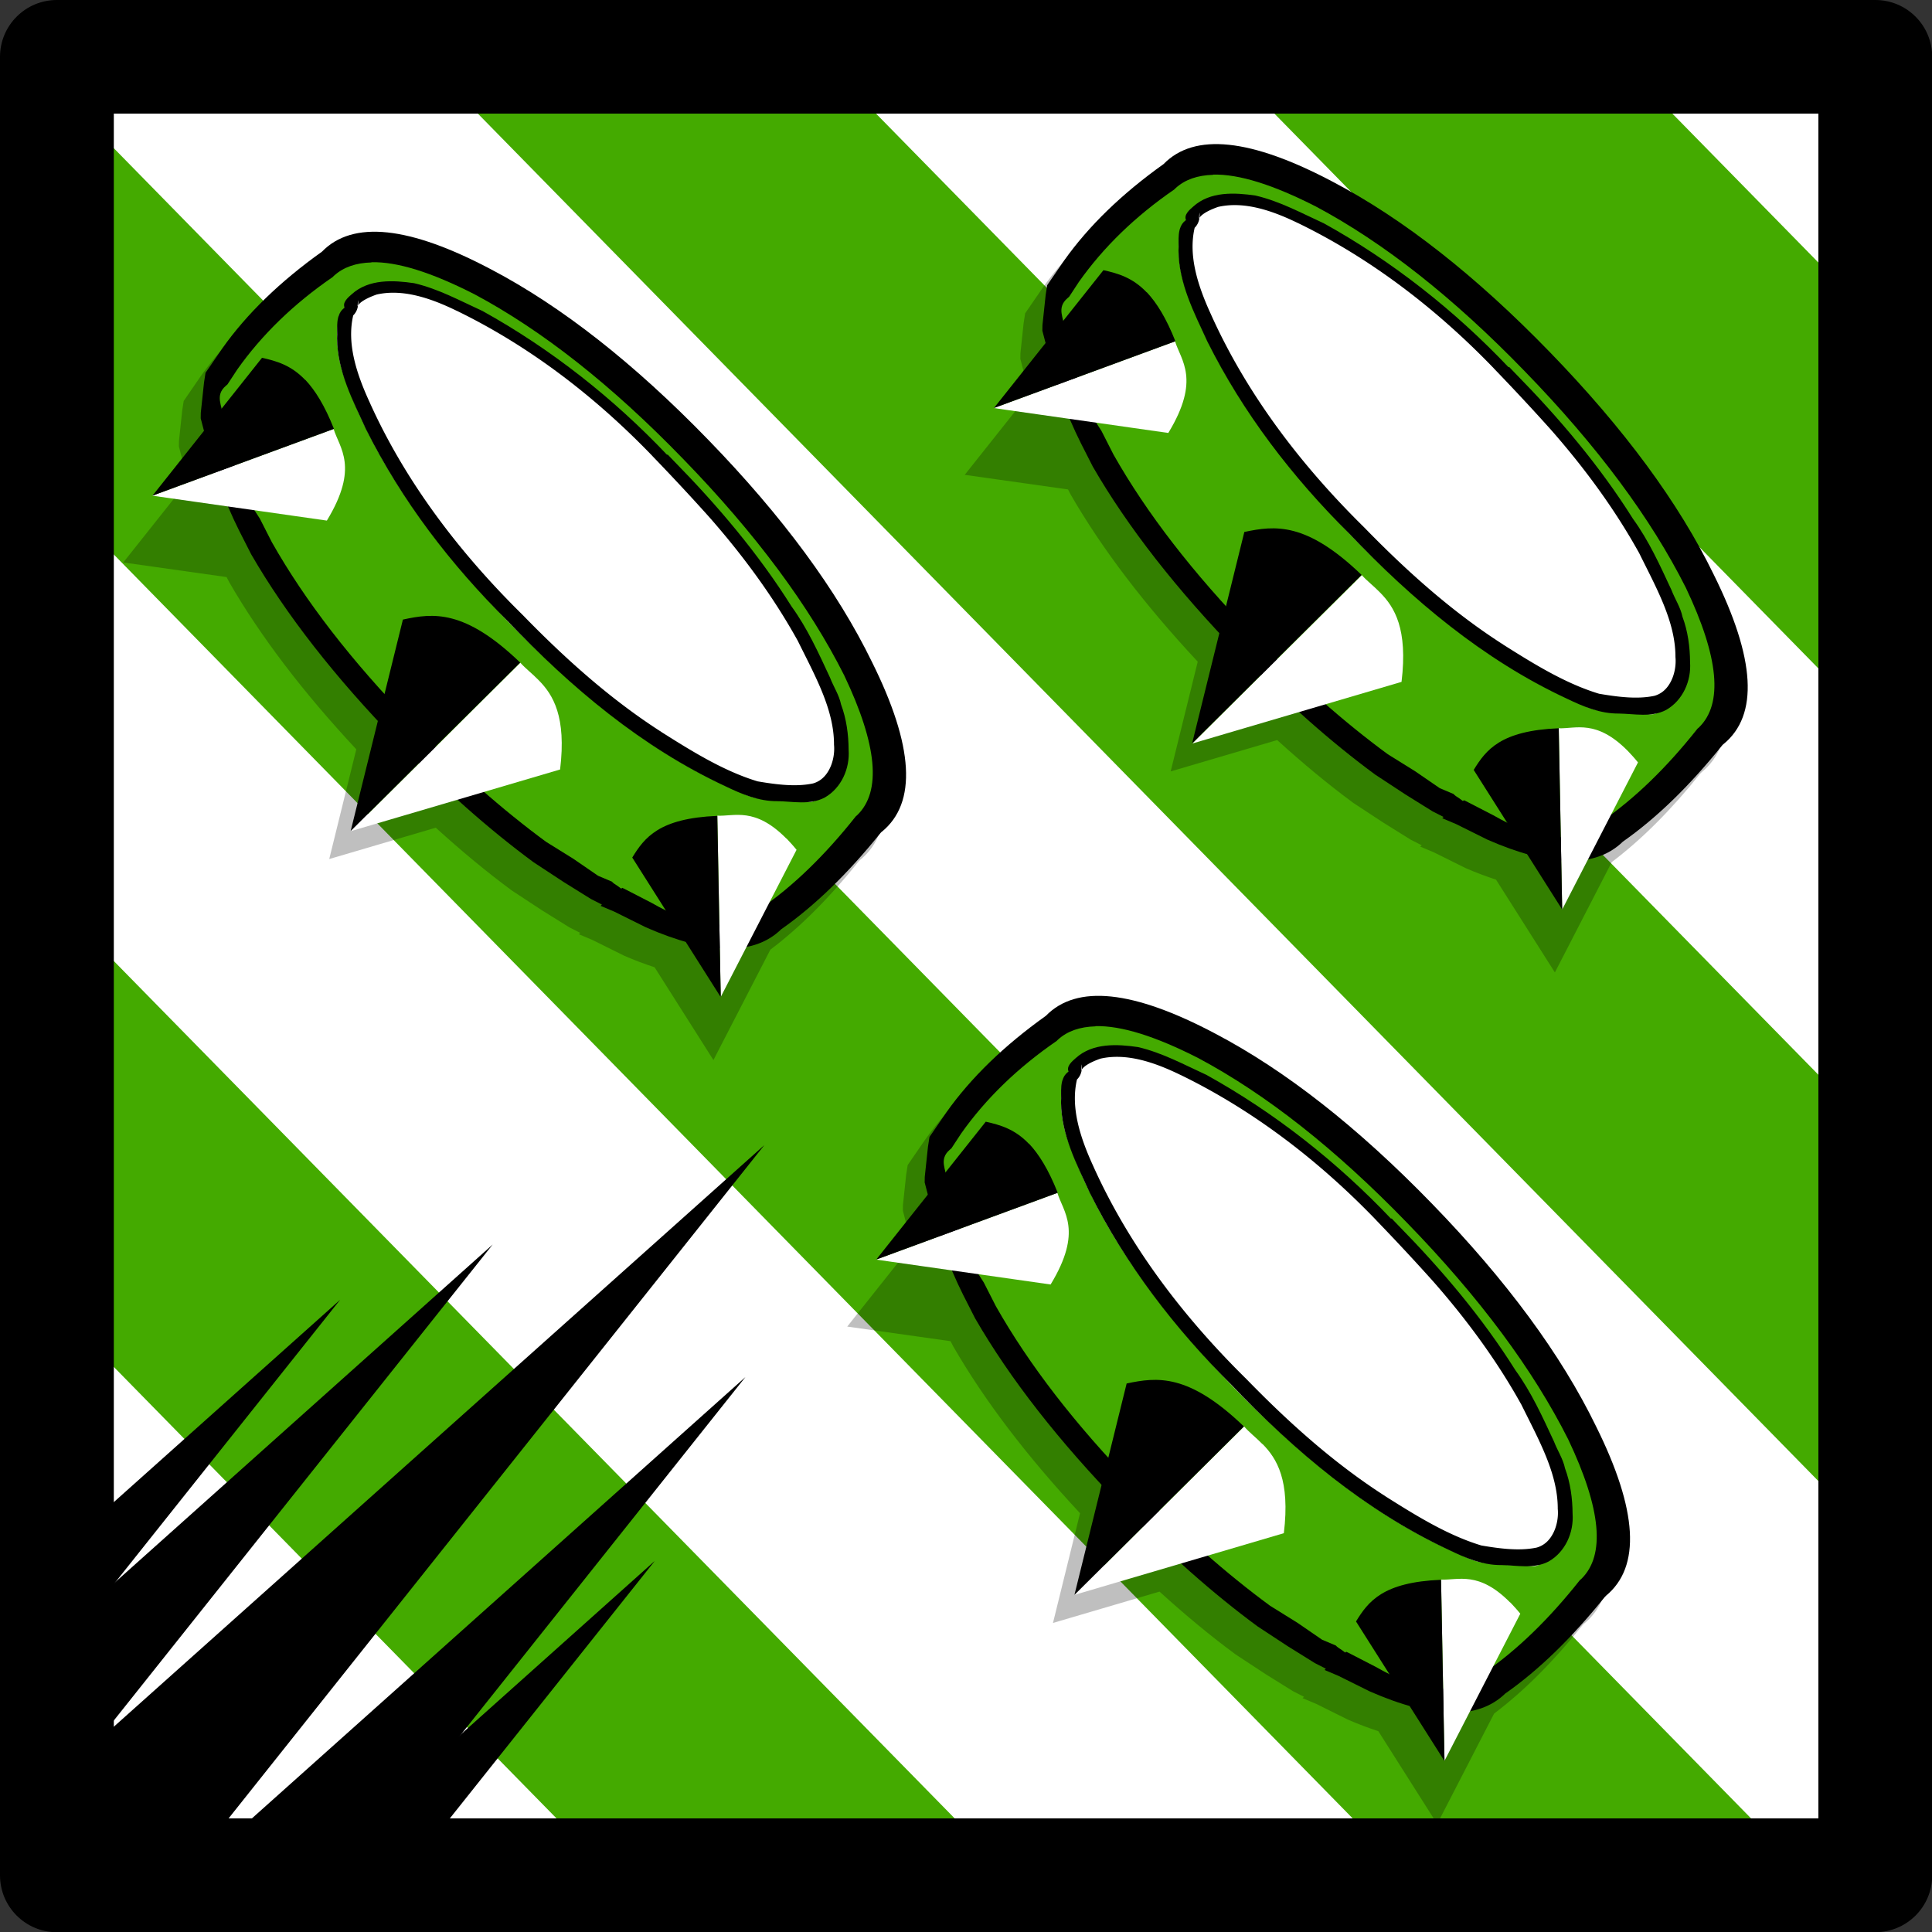 <svg xmlns="http://www.w3.org/2000/svg" xmlns:svg="http://www.w3.org/2000/svg" id="svg44409" width="34" height="34" version="1.1" viewBox="0 0 8.996 8.996"><rect x="0" y="0" width="8.996" height="8.996" fill="#333333" stroke="none"/><g id="layer1" transform="translate(-32.403,-90.442)"><rect style="fill:#fff;stroke-width:.423;stroke-linecap:round" id="rect9830" width="8.486" height="8.442" x="32.56" y="90.71"/><path id="rect3293" style="fill:#4a0;fill-opacity:1;stroke:none;stroke-width:.529;stroke-dasharray:none" d="m 34.43,90.769 6.719,6.854 v -1.892 l -4.865,-4.962 z m 3.709,0 3.01,3.07 v -1.89 l -1.157,-1.18 z m -5.362,0.204 -0.093,0.091 v 1.706 l 6.337,6.465 h 1.855 z m -0.093,3.69 v 1.89 l 2.629,2.681 h 1.854 z"/><path id="path424-0-2-4" style="color:#000;fill:#000;fill-opacity:1;stroke-width:.265;stroke-linecap:round;stroke-linejoin:round;-inkscape-stroke:none" d="m 32.668,90.442 c -0.146,1.5e-5 -0.265,0.118 -0.265,0.265 v 8.467 c 1.5e-5,0.146 0.118,0.265 0.265,0.265 h 8.467 c 0.146,-2e-5 0.265,-0.118 0.265,-0.265 v -8.467 c -1.3e-5,-0.146 -0.118,-0.265 -0.265,-0.265 z m 0.265,0.529 h 7.937 v 7.938 c -7.937,0 0,0 -7.937,0 z"/><path id="path2348-9-4" style="opacity:.25;stroke-width:.129" d="m 37.976,91.244 c 0.14,0.003 0.317,0.062 0.532,0.176 0.327,0.172 0.664,0.436 1.01,0.793 0.346,0.357 0.6,0.701 0.762,1.034 0.195,0.393 0.211,0.657 0.046,0.791 l -0.006,0.006 c -0.136,0.17 -0.273,0.307 -0.412,0.412 l -0.265,0.514 -0.274,-0.432 c -0.045,-0.015 -0.092,-0.032 -0.142,-0.054 l -0.147,-0.073 -0.064,-0.027 0.007,-0.006 -0.051,-0.026 -0.127,-0.079 -0.14,-0.092 c -0.117,-0.086 -0.236,-0.185 -0.355,-0.293 l -0.496,0.146 0.126,-0.511 C 37.731,93.256 37.534,92.997 37.389,92.746 l -0.013,-0.025 -0.481,-0.068 0.301,-0.379 -0.042,-0.161 3.97e-4,-0.026 0.015,-0.141 0.007,-0.045 0.079,-0.115 c 0.114,-0.161 0.268,-0.311 0.463,-0.449 0.063,-0.065 0.149,-0.096 0.257,-0.093 z"/><path id="path2348-9" d="m 40.428,93.907 q 0.247,-0.202 -0.046,-0.791 -0.243,-0.499 -0.762,-1.034 -0.519,-0.535 -1.01,-0.793 -0.574,-0.304 -0.789,-0.083 -0.292,0.208 -0.463,0.449 l -0.079,0.115 -0.007,0.045 -0.015,0.141 -3.97e-4,0.026 0.079,0.303 0.075,0.168 0.025,0.052 0.056,0.11 q 0.244,0.422 0.681,0.872 0.323,0.333 0.634,0.562 l 0.14,0.092 0.127,0.079 0.051,0.026 -0.006,0.006 0.064,0.027 0.147,0.073 q 0.441,0.193 0.63,0.009 0.234,-0.164 0.463,-0.449 l 0.006,-0.006 m -2.215,-1.866 q 0.376,0.244 0.774,0.655 0.386,0.398 0.618,0.768 -0.389,-0.218 -0.794,-0.636 -0.392,-0.404 -0.599,-0.787" style="stroke-width:.129"/><path id="path2350-8" style="fill:#4a0;fill-opacity:1;stroke-width:.129" d="m 38.051,91.255 c 0.121,-0.003 0.28,0.047 0.48,0.149 0.315,0.168 0.639,0.423 0.972,0.767 0.338,0.348 0.587,0.684 0.75,1.008 0.154,0.324 0.174,0.54 0.061,0.65 l -0.007,0.006 c -0.144,0.182 -0.292,0.325 -0.444,0.43 -0.15,0.126 -0.325,0.077 -0.507,-0.027 l -0.128,-0.066 c -0.003,-0.001 -0.006,-0.003 -0.009,-0.004 l -0.004,0.004 -0.019,-0.014 c -0.01,-0.006 -0.019,-0.012 -0.025,-0.019 l -0.064,-0.027 -0.115,-0.079 -0.127,-0.079 c -0.203,-0.149 -0.413,-0.334 -0.628,-0.556 -0.279,-0.287 -0.495,-0.567 -0.649,-0.839 l -0.056,-0.11 -0.025,-0.039 1.94e-4,-0.013 -0.075,-0.155 c -0.012,-0.029 -0.021,-0.057 -0.03,-0.084 l -3.17e-4,2.89e-4 -8.21e-4,-0.003 5e-6,-2.94e-4 c -0.022,-0.068 -0.036,-0.129 -0.042,-0.184 -7.93e-4,-0.047 -0.039,-0.095 0.015,-0.141 l 0.007,-0.006 0.046,-0.07 c 0.114,-0.161 0.262,-0.305 0.444,-0.43 l 0.006,-0.006 c 0.044,-0.04 0.102,-0.06 0.175,-0.062 z m -0.032,0.221 c -0.037,-1.7e-5 -0.07,0.005 -0.101,0.015 -0.022,0.064 -0.019,0.154 0.009,0.27 l 0.087,0.22 0.019,0.032 c 0.141,0.294 0.364,0.597 0.668,0.91 0.308,0.318 0.609,0.554 0.902,0.708 l 0.045,0.02 c 0.085,0.044 0.157,0.075 0.217,0.093 l 0.25,0.01 c 0.049,-0.115 0.015,-0.289 -0.101,-0.522 -0.15,-0.294 -0.379,-0.599 -0.687,-0.917 -0.304,-0.313 -0.598,-0.547 -0.883,-0.701 -0.172,-0.093 -0.314,-0.139 -0.425,-0.139 z"/><path id="path2543" style="fill:#fff;fill-opacity:1;stroke:none;stroke-width:.007;stroke-dashoffset:14.7;stroke-opacity:1" d="m 38.193,91.349 c 0.031,0.004 0.063,0.009 0.093,0.019 0.02,0.007 0.042,0.007 0.059,0.021 0.075,0.029 0.15,0.065 0.222,0.095 0.046,0.043 0.111,0.064 0.162,0.101 0.4,0.251 0.739,0.59 1.038,0.954 0.113,0.138 0.21,0.288 0.304,0.439 0.02,0.014 0.019,0.046 0.034,0.067 0.029,0.066 0.064,0.13 0.095,0.195 -1.53e-4,0.025 0.017,0.043 0.026,0.062 -0.004,0.029 0.015,0.056 0.025,0.079 5.82e-4,0.056 0.018,0.114 0.011,0.171 0.002,0.082 -0.044,0.165 -0.12,0.198 -0.005,-9.78e-4 -0.009,-0.003 -0.012,-0.006 -0.014,0.043 -0.07,0.014 -0.104,0.021 -0.087,-0.004 -0.179,-8e-5 -0.259,-0.043 -0.387,-0.162 -0.717,-0.433 -1.013,-0.726 -0.343,-0.345 -0.66,-0.736 -0.827,-1.2 -0.035,-0.093 -0.045,-0.198 -0.026,-0.295 0.007,-0.015 0.02,-0.023 0.035,-0.027 -0.014,-0.009 -0.016,-0.026 0.009,-0.045 0.049,-0.059 0.128,-0.082 0.203,-0.077 0.014,-3.01e-4 0.028,-5.45e-4 0.042,-2.28e-4 z"/><path style="fill:#000;fill-opacity:1;stroke:#000;stroke-width:0" id="path2240" d="m 38.743,93.119 -0.789,0.784"/><path id="path2242" style="fill:#fff;fill-opacity:1;stroke:#000;stroke-width:0" d="M 39.983,93.939 C 39.836,93.79 39.74,93.836 39.661,93.833 l 0.016,0.844 0.353,-0.685 c -0.016,-0.02 -0.032,-0.037 -0.047,-0.053 z m -2.108,-1.908 -0.845,0.311 0.813,0.116 c 0.152,-0.25 0.058,-0.338 0.031,-0.428 z m 0.954,1.17 c -0.03,-0.031 -0.061,-0.054 -0.085,-0.081 l -0.789,0.784 0.974,-0.287 c 0.03,-0.247 -0.033,-0.348 -0.099,-0.415 z"/><path id="path2244" style="fill:#000;fill-opacity:1;stroke:#000;stroke-width:0" d="m 37.742,91.803 c -0.066,-0.069 -0.134,-0.088 -0.201,-0.103 l -0.51,0.642 0.845,-0.311 c -0.043,-0.109 -0.088,-0.18 -0.133,-0.228 z m 1.919,2.03 c -0.271,0.011 -0.339,0.101 -0.396,0.194 l 0.412,0.65 z M 38.743,93.119 C 38.485,92.871 38.339,92.889 38.197,92.919 l -0.243,0.984 z"/><path style="fill:#000;fill-opacity:1;stroke:#000;stroke-width:0" id="path2240-0" d="m 37.811,92.1 -0.694,0.689"/><path style="fill:#000;fill-opacity:1;stroke:#000;stroke-width:.013;stroke-dasharray:none" id="path5850" d="m 39.425,92.159 c -0.251,-0.265 -0.541,-0.494 -0.86,-0.671 -0.103,-0.047 -0.205,-0.103 -0.317,-0.129 -0.096,-0.014 -0.208,-0.02 -0.285,0.05 -0.016,0.014 -0.045,0.038 -0.029,0.06 -0.048,0.028 -0.034,0.094 -0.037,0.141 0.001,0.149 0.072,0.285 0.133,0.418 0.166,0.333 0.396,0.632 0.66,0.894 0.292,0.307 0.624,0.587 1.011,0.767 0.075,0.036 0.154,0.07 0.24,0.069 0.072,9.79e-4 0.15,0.019 0.217,-0.016 0.075,-0.043 0.114,-0.131 0.108,-0.216 -4.5e-4,-0.071 -0.01,-0.143 -0.035,-0.21 -0.009,-0.044 -0.035,-0.082 -0.051,-0.124 -0.053,-0.114 -0.105,-0.229 -0.179,-0.331 -0.154,-0.245 -0.342,-0.467 -0.545,-0.674 -0.009,-0.01 -0.019,-0.019 -0.028,-0.029 z"/><path id="path5921" style="fill:#fff;fill-opacity:1;stroke:none;stroke-width:.088;stroke-dasharray:none" d="m 15.852,12.102 c -2.617,6.9e-4 -5.244,0.391 -7.689,1.291 a 0.411,0.411 0 0 1 -0.002,0.002 c -0.876,0.321 -1.708,0.758 -2.143,1.482 -0.136,0.298 -0.212,0.579 -0.146,0.707 L 5.736,15.432 c 0.102,0.069 0.183,0.189 0.215,0.283 0.027,0.081 0.027,0.129 0.029,0.164 a 0.411,0.411 0 0 1 0.004,0.006 c 0.505,0.773 1.422,1.215 2.375,1.545 a 0.411,0.411 0 0 1 0.004,0.002 c 2.635,0.938 5.467,1.258 8.277,1.18 a 0.411,0.411 0 0 1 0.01,0 c 1.947,-0.011 3.889,-0.156 5.762,-0.605 l -0.002,0.002 c 1.149,-0.283 2.285,-0.574 3.262,-1.121 0.507,-0.374 0.983,-0.761 1.275,-1.229 0.111,-0.209 0.119,-0.437 0.039,-0.682 -0.08,-0.247 -0.256,-0.493 -0.459,-0.656 a 0.411,0.411 0 0 1 -0.025,-0.023 c -0.813,-0.774 -2.006,-1.076 -3.195,-1.455 -0.001,-3.27e-4 -0.003,3.26e-4 -0.004,0 -1.559,-0.413 -3.175,-0.625 -4.797,-0.697 h -0.004 c -0.882,-0.031 -1.767,-0.044 -2.65,-0.043 z" transform="matrix(0.101,0.105,-0.105,0.101,39.029,89.271)"/><path id="path2348-9-4-0" style="opacity:.25;stroke-width:.129" d="m 34.058,91.652 c 0.14,0.003 0.317,0.062 0.532,0.176 0.327,0.172 0.664,0.436 1.01,0.793 0.346,0.357 0.6,0.701 0.762,1.034 0.195,0.393 0.211,0.657 0.046,0.791 l -0.006,0.006 c -0.136,0.17 -0.273,0.307 -0.412,0.412 l -0.265,0.514 -0.274,-0.432 c -0.045,-0.015 -0.092,-0.032 -0.142,-0.054 l -0.147,-0.073 -0.064,-0.027 0.007,-0.006 -0.051,-0.026 -0.127,-0.079 -0.14,-0.092 c -0.117,-0.086 -0.236,-0.185 -0.355,-0.293 l -0.496,0.146 0.126,-0.511 C 33.813,93.664 33.616,93.405 33.471,93.154 l -0.013,-0.025 -0.481,-0.068 0.301,-0.379 -0.042,-0.161 3.89e-4,-0.026 0.015,-0.141 0.007,-0.045 0.079,-0.115 c 0.114,-0.161 0.268,-0.311 0.463,-0.449 0.063,-0.065 0.149,-0.096 0.257,-0.093 z"/><path id="path2348-9-2" d="m 36.509,94.315 q 0.247,-0.202 -0.046,-0.791 -0.243,-0.499 -0.762,-1.034 -0.519,-0.535 -1.01,-0.793 -0.574,-0.304 -0.789,-0.083 -0.292,0.208 -0.463,0.449 l -0.079,0.115 -0.007,0.045 -0.015,0.141 -3.89e-4,0.026 0.079,0.303 0.075,0.168 0.025,0.052 0.056,0.11 q 0.244,0.422 0.681,0.872 0.323,0.333 0.634,0.562 l 0.14,0.092 0.127,0.079 0.051,0.026 -0.006,0.006 0.064,0.027 0.147,0.073 q 0.441,0.193 0.63,0.009 0.234,-0.164 0.463,-0.449 l 0.006,-0.006 m -2.215,-1.866 q 0.376,0.244 0.774,0.655 0.386,0.398 0.618,0.768 -0.389,-0.218 -0.794,-0.636 -0.392,-0.404 -0.599,-0.787" style="stroke-width:.129"/><path id="path2350-8-1" style="fill:#4a0;fill-opacity:1;stroke-width:.129" d="m 34.132,91.663 c 0.121,-0.003 0.28,0.047 0.48,0.149 0.315,0.168 0.639,0.423 0.972,0.767 0.338,0.348 0.587,0.684 0.75,1.008 0.154,0.324 0.174,0.54 0.061,0.65 l -0.007,0.006 c -0.144,0.182 -0.292,0.325 -0.444,0.43 -0.15,0.126 -0.325,0.077 -0.507,-0.027 l -0.128,-0.066 c -0.003,-0.001 -0.006,-0.003 -0.009,-0.004 l -0.004,0.004 -0.019,-0.014 c -0.01,-0.006 -0.019,-0.012 -0.025,-0.019 l -0.064,-0.027 -0.115,-0.079 -0.127,-0.079 c -0.203,-0.149 -0.413,-0.334 -0.628,-0.556 -0.279,-0.287 -0.495,-0.567 -0.649,-0.839 l -0.056,-0.11 -0.025,-0.039 1.94e-4,-0.013 -0.075,-0.155 c -0.012,-0.029 -0.021,-0.057 -0.03,-0.084 l -2.96e-4,2.88e-4 -8.15e-4,-0.003 4e-6,-2.93e-4 c -0.022,-0.068 -0.036,-0.129 -0.042,-0.184 -7.83e-4,-0.047 -0.039,-0.095 0.015,-0.141 l 0.007,-0.006 0.046,-0.07 c 0.114,-0.161 0.262,-0.305 0.444,-0.43 l 0.006,-0.006 c 0.044,-0.04 0.102,-0.06 0.175,-0.062 z m -0.032,0.221 c -0.037,-1.7e-5 -0.07,0.005 -0.101,0.015 -0.022,0.064 -0.019,0.154 0.009,0.27 l 0.087,0.22 0.019,0.032 c 0.141,0.294 0.364,0.597 0.668,0.91 0.308,0.318 0.609,0.554 0.902,0.708 l 0.045,0.02 c 0.085,0.044 0.157,0.075 0.217,0.093 l 0.25,0.01 c 0.049,-0.115 0.015,-0.289 -0.101,-0.522 -0.15,-0.294 -0.379,-0.599 -0.687,-0.917 -0.304,-0.313 -0.598,-0.547 -0.883,-0.701 -0.172,-0.093 -0.314,-0.139 -0.425,-0.139 z"/><path id="path2543-3" style="fill:#fff;fill-opacity:1;stroke:none;stroke-width:.007;stroke-dashoffset:14.7;stroke-opacity:1" d="m 34.274,91.757 c 0.031,0.004 0.063,0.009 0.093,0.019 0.02,0.007 0.042,0.007 0.059,0.021 0.075,0.029 0.15,0.065 0.222,0.095 0.046,0.043 0.111,0.064 0.162,0.101 0.4,0.251 0.739,0.59 1.038,0.954 0.113,0.138 0.21,0.288 0.304,0.439 0.02,0.014 0.019,0.046 0.034,0.067 0.029,0.066 0.064,0.13 0.095,0.195 -1.53e-4,0.025 0.017,0.043 0.026,0.062 -0.004,0.029 0.015,0.056 0.025,0.079 5.83e-4,0.056 0.018,0.114 0.011,0.171 0.002,0.082 -0.044,0.165 -0.12,0.198 -0.005,-9.79e-4 -0.009,-0.003 -0.012,-0.006 -0.014,0.043 -0.07,0.014 -0.104,0.021 -0.087,-0.004 -0.179,-8.2e-5 -0.259,-0.043 -0.387,-0.162 -0.717,-0.433 -1.013,-0.726 -0.343,-0.345 -0.66,-0.736 -0.827,-1.2 -0.035,-0.093 -0.045,-0.198 -0.026,-0.295 0.007,-0.015 0.02,-0.023 0.035,-0.027 -0.014,-0.009 -0.016,-0.026 0.009,-0.045 0.049,-0.059 0.128,-0.082 0.203,-0.077 0.014,-3.01e-4 0.028,-5.45e-4 0.042,-2.28e-4 z"/><path style="fill:#000;fill-opacity:1;stroke:#000;stroke-width:0" id="path2240-7" d="m 34.825,93.527 -0.789,0.784"/><path id="path2242-3" style="fill:#fff;fill-opacity:1;stroke:#000;stroke-width:0" d="m 36.065,94.347 c -0.147,-0.149 -0.243,-0.103 -0.322,-0.107 l 0.016,0.844 0.353,-0.685 c -0.016,-0.02 -0.032,-0.037 -0.047,-0.053 z m -2.108,-1.908 -0.845,0.311 0.813,0.116 c 0.152,-0.25 0.058,-0.338 0.031,-0.428 z m 0.954,1.17 c -0.03,-0.031 -0.061,-0.054 -0.085,-0.081 l -0.789,0.784 0.974,-0.287 c 0.03,-0.247 -0.033,-0.348 -0.099,-0.415 z"/><path id="path2244-9" style="fill:#000;fill-opacity:1;stroke:#000;stroke-width:0" d="m 33.824,92.211 c -0.066,-0.069 -0.134,-0.088 -0.201,-0.103 l -0.51,0.642 0.845,-0.311 c -0.043,-0.109 -0.088,-0.18 -0.133,-0.228 z m 1.919,2.03 c -0.271,0.011 -0.339,0.101 -0.396,0.194 l 0.412,0.65 z M 34.825,93.527 C 34.567,93.279 34.42,93.296 34.279,93.327 l -0.243,0.984 z"/><path style="fill:#000;fill-opacity:1;stroke:#000;stroke-width:0" id="path2240-0-1" d="m 33.893,92.508 -0.694,0.689"/><path style="fill:#000;fill-opacity:1;stroke:#000;stroke-width:.013;stroke-dasharray:none" id="path5850-6" d="m 35.507,92.567 c -0.251,-0.265 -0.541,-0.494 -0.86,-0.671 -0.103,-0.047 -0.205,-0.103 -0.317,-0.129 -0.096,-0.014 -0.208,-0.02 -0.285,0.05 -0.016,0.014 -0.045,0.038 -0.029,0.06 -0.048,0.028 -0.034,0.094 -0.037,0.141 0.001,0.149 0.072,0.285 0.133,0.418 0.166,0.333 0.396,0.632 0.66,0.894 0.292,0.307 0.624,0.587 1.011,0.767 0.075,0.036 0.154,0.07 0.24,0.069 0.072,9.79e-4 0.15,0.019 0.217,-0.016 0.075,-0.043 0.114,-0.131 0.108,-0.216 -4.5e-4,-0.071 -0.01,-0.143 -0.035,-0.21 -0.009,-0.044 -0.035,-0.082 -0.051,-0.124 -0.053,-0.114 -0.105,-0.229 -0.179,-0.331 -0.154,-0.245 -0.342,-0.467 -0.545,-0.674 -0.009,-0.01 -0.019,-0.019 -0.028,-0.029 z"/><path id="path5921-5" style="fill:#fff;fill-opacity:1;stroke:none;stroke-width:.088;stroke-dasharray:none" d="m 15.852,12.102 c -2.617,6.9e-4 -5.244,0.391 -7.689,1.291 a 0.411,0.411 0 0 1 -0.002,0.002 c -0.876,0.321 -1.708,0.758 -2.143,1.482 -0.136,0.298 -0.212,0.579 -0.146,0.707 L 5.736,15.432 c 0.102,0.069 0.183,0.189 0.215,0.283 0.027,0.081 0.027,0.129 0.029,0.164 a 0.411,0.411 0 0 1 0.004,0.006 c 0.505,0.773 1.422,1.215 2.375,1.545 a 0.411,0.411 0 0 1 0.004,0.002 c 2.635,0.938 5.467,1.258 8.277,1.18 a 0.411,0.411 0 0 1 0.01,0 c 1.947,-0.011 3.889,-0.156 5.762,-0.605 l -0.002,0.002 c 1.149,-0.283 2.285,-0.574 3.262,-1.121 0.507,-0.374 0.983,-0.761 1.275,-1.229 0.111,-0.209 0.119,-0.437 0.039,-0.682 -0.08,-0.247 -0.256,-0.493 -0.459,-0.656 a 0.411,0.411 0 0 1 -0.025,-0.023 c -0.813,-0.774 -2.006,-1.076 -3.195,-1.455 -0.001,-3.27e-4 -0.003,3.26e-4 -0.004,0 -1.559,-0.413 -3.175,-0.625 -4.797,-0.697 h -0.004 c -0.882,-0.031 -1.767,-0.044 -2.65,-0.043 z" transform="matrix(0.101,0.105,-0.105,0.101,35.111,89.679)"/><path id="path2348-9-4-9" style="opacity:.25;stroke-width:.129" d="m 37.428,95.209 c 0.14,0.003 0.317,0.062 0.532,0.176 0.327,0.172 0.664,0.436 1.01,0.793 0.346,0.357 0.6,0.701 0.762,1.034 0.195,0.393 0.211,0.657 0.046,0.791 l -0.006,0.006 c -0.136,0.17 -0.273,0.307 -0.412,0.412 l -0.265,0.514 -0.274,-0.432 c -0.045,-0.015 -0.092,-0.032 -0.142,-0.054 l -0.147,-0.073 -0.064,-0.027 0.007,-0.006 -0.051,-0.026 -0.127,-0.079 -0.14,-0.092 c -0.117,-0.086 -0.236,-0.185 -0.355,-0.293 l -0.496,0.146 0.126,-0.511 c -0.248,-0.266 -0.445,-0.525 -0.59,-0.776 l -0.013,-0.025 -0.481,-0.068 0.301,-0.379 -0.042,-0.161 3.97e-4,-0.026 0.015,-0.141 0.007,-0.045 0.079,-0.115 c 0.114,-0.161 0.268,-0.311 0.463,-0.449 0.063,-0.065 0.149,-0.096 0.257,-0.093 z"/><path id="path2348-9-20" d="m 39.88,97.873 q 0.247,-0.202 -0.046,-0.791 -0.243,-0.499 -0.762,-1.034 -0.519,-0.535 -1.01,-0.793 -0.574,-0.304 -0.789,-0.083 -0.292,0.208 -0.463,0.449 l -0.079,0.115 -0.007,0.045 -0.015,0.141 -3.97e-4,0.026 0.079,0.303 0.075,0.168 0.025,0.052 0.056,0.11 q 0.244,0.422 0.681,0.872 0.323,0.333 0.634,0.562 l 0.14,0.092 0.127,0.079 0.051,0.026 -0.006,0.006 0.064,0.027 0.147,0.073 q 0.441,0.193 0.63,0.01 0.234,-0.164 0.463,-0.449 l 0.006,-0.006 m -2.215,-1.866 q 0.376,0.244 0.774,0.655 0.386,0.398 0.618,0.768 -0.389,-0.218 -0.794,-0.636 -0.392,-0.404 -0.599,-0.787" style="stroke-width:.129"/><path id="path2350-8-4" style="fill:#4a0;fill-opacity:1;stroke-width:.129" d="m 37.503,95.22 c 0.121,-0.003 0.28,0.047 0.48,0.149 0.315,0.168 0.639,0.423 0.972,0.767 0.338,0.348 0.587,0.684 0.75,1.008 0.154,0.324 0.174,0.54 0.061,0.65 l -0.007,0.006 c -0.144,0.182 -0.292,0.325 -0.444,0.43 -0.15,0.126 -0.325,0.077 -0.507,-0.027 l -0.128,-0.066 c -0.003,-0.001 -0.006,-0.003 -0.009,-0.004 l -0.004,0.004 -0.019,-0.014 c -0.01,-0.006 -0.019,-0.012 -0.025,-0.019 l -0.064,-0.027 -0.115,-0.079 -0.127,-0.079 c -0.203,-0.149 -0.413,-0.334 -0.628,-0.556 -0.279,-0.287 -0.495,-0.567 -0.649,-0.839 l -0.056,-0.11 -0.025,-0.039 1.94e-4,-0.013 -0.075,-0.155 c -0.012,-0.029 -0.021,-0.057 -0.03,-0.085 l -3.18e-4,2.9e-4 -8.2e-4,-0.003 4e-6,-2.9e-4 c -0.022,-0.068 -0.036,-0.129 -0.042,-0.183 -7.94e-4,-0.047 -0.039,-0.095 0.015,-0.141 l 0.007,-0.006 0.046,-0.07 c 0.114,-0.161 0.262,-0.305 0.444,-0.43 l 0.006,-0.006 c 0.044,-0.04 0.102,-0.06 0.175,-0.062 z m -0.032,0.221 c -0.037,-1.8e-5 -0.07,0.005 -0.101,0.015 -0.022,0.064 -0.019,0.154 0.009,0.27 l 0.087,0.22 0.019,0.032 c 0.141,0.294 0.364,0.597 0.668,0.91 0.308,0.318 0.609,0.554 0.902,0.708 l 0.045,0.02 c 0.085,0.044 0.157,0.075 0.217,0.093 l 0.25,0.01 c 0.049,-0.115 0.015,-0.289 -0.101,-0.522 -0.15,-0.294 -0.379,-0.599 -0.687,-0.917 -0.304,-0.313 -0.598,-0.547 -0.883,-0.701 -0.172,-0.093 -0.314,-0.139 -0.425,-0.139 z"/><path id="path2543-9" style="fill:#fff;fill-opacity:1;stroke:none;stroke-width:.007;stroke-dashoffset:14.7;stroke-opacity:1" d="m 37.645,95.315 c 0.031,0.004 0.063,0.009 0.093,0.019 0.02,0.007 0.042,0.007 0.059,0.021 0.075,0.029 0.15,0.065 0.222,0.095 0.046,0.043 0.111,0.064 0.162,0.101 0.4,0.251 0.739,0.59 1.038,0.954 0.113,0.138 0.21,0.288 0.304,0.439 0.02,0.014 0.019,0.046 0.034,0.067 0.029,0.066 0.064,0.13 0.095,0.195 -1.53e-4,0.025 0.017,0.043 0.026,0.062 -0.004,0.029 0.015,0.056 0.025,0.079 5.82e-4,0.056 0.018,0.114 0.011,0.171 0.002,0.082 -0.044,0.165 -0.12,0.198 -0.005,-9.8e-4 -0.009,-0.003 -0.012,-0.006 -0.014,0.043 -0.07,0.015 -0.104,0.021 -0.087,-0.004 -0.179,-8e-5 -0.259,-0.043 -0.387,-0.162 -0.717,-0.433 -1.013,-0.726 -0.343,-0.345 -0.66,-0.736 -0.827,-1.2 -0.035,-0.093 -0.045,-0.198 -0.026,-0.295 0.007,-0.015 0.02,-0.023 0.035,-0.027 -0.014,-0.009 -0.016,-0.026 0.009,-0.045 0.049,-0.059 0.128,-0.082 0.203,-0.077 0.014,-3.17e-4 0.028,-5.29e-4 0.042,-2.28e-4 z"/><path style="fill:#000;fill-opacity:1;stroke:#000;stroke-width:0" id="path2240-6" d="m 38.195,97.084 -0.789,0.784"/><path id="path2242-6" style="fill:#fff;fill-opacity:1;stroke:#000;stroke-width:0" d="m 39.435,97.904 c -0.147,-0.149 -0.243,-0.103 -0.322,-0.107 l 0.016,0.844 0.353,-0.685 c -0.016,-0.02 -0.032,-0.037 -0.047,-0.053 z m -2.108,-1.908 -0.845,0.311 0.813,0.116 c 0.152,-0.25 0.058,-0.338 0.031,-0.428 z m 0.954,1.17 c -0.03,-0.031 -0.061,-0.054 -0.085,-0.082 l -0.789,0.784 0.974,-0.287 c 0.03,-0.247 -0.033,-0.348 -0.099,-0.415 z"/><path id="path2244-2" style="fill:#000;fill-opacity:1;stroke:#000;stroke-width:0" d="m 37.194,95.768 c -0.066,-0.069 -0.134,-0.088 -0.201,-0.103 l -0.51,0.642 0.845,-0.311 c -0.043,-0.109 -0.088,-0.18 -0.133,-0.228 z m 1.919,2.03 c -0.271,0.011 -0.339,0.101 -0.396,0.194 l 0.412,0.65 z m -0.918,-0.714 c -0.258,-0.248 -0.405,-0.23 -0.546,-0.2 l -0.243,0.984 z"/><path style="fill:#000;fill-opacity:1;stroke:#000;stroke-width:0" id="path2240-0-6" d="m 37.263,96.065 -0.694,0.689"/><path style="fill:#000;fill-opacity:1;stroke:#000;stroke-width:.013;stroke-dasharray:none" id="path5850-3" d="m 38.878,96.124 c -0.251,-0.265 -0.541,-0.494 -0.86,-0.671 -0.103,-0.047 -0.205,-0.103 -0.317,-0.129 -0.096,-0.014 -0.208,-0.02 -0.285,0.05 -0.016,0.014 -0.045,0.038 -0.029,0.06 -0.048,0.028 -0.034,0.094 -0.037,0.141 0.001,0.149 0.072,0.285 0.133,0.418 0.166,0.333 0.396,0.632 0.66,0.894 0.292,0.307 0.624,0.587 1.011,0.767 0.075,0.036 0.154,0.07 0.24,0.069 0.072,9.8e-4 0.15,0.019 0.217,-0.016 0.075,-0.043 0.114,-0.131 0.108,-0.216 -4.5e-4,-0.071 -0.01,-0.143 -0.035,-0.21 -0.009,-0.044 -0.035,-0.082 -0.051,-0.124 -0.053,-0.114 -0.105,-0.229 -0.179,-0.331 -0.154,-0.245 -0.342,-0.467 -0.545,-0.674 -0.009,-0.01 -0.019,-0.019 -0.028,-0.029 z"/><path id="path5921-0" style="fill:#fff;fill-opacity:1;stroke:none;stroke-width:.088;stroke-dasharray:none" d="m 15.852,12.102 c -2.617,6.9e-4 -5.244,0.391 -7.689,1.291 a 0.411,0.411 0 0 1 -0.002,0.002 c -0.876,0.321 -1.708,0.758 -2.143,1.482 -0.136,0.298 -0.212,0.579 -0.146,0.707 L 5.736,15.432 c 0.102,0.069 0.183,0.189 0.215,0.283 0.027,0.081 0.027,0.129 0.029,0.164 a 0.411,0.411 0 0 1 0.004,0.006 c 0.505,0.773 1.422,1.215 2.375,1.545 a 0.411,0.411 0 0 1 0.004,0.002 c 2.635,0.938 5.467,1.258 8.277,1.18 a 0.411,0.411 0 0 1 0.01,0 c 1.947,-0.011 3.889,-0.156 5.762,-0.605 l -0.002,0.002 c 1.149,-0.283 2.285,-0.574 3.262,-1.121 0.507,-0.374 0.983,-0.761 1.275,-1.229 0.111,-0.209 0.119,-0.437 0.039,-0.682 -0.08,-0.247 -0.256,-0.493 -0.459,-0.656 a 0.411,0.411 0 0 1 -0.025,-0.023 c -0.813,-0.774 -2.006,-1.076 -3.195,-1.455 -0.001,-3.27e-4 -0.003,3.26e-4 -0.004,0 -1.559,-0.413 -3.175,-0.625 -4.797,-0.697 h -0.004 c -0.882,-0.031 -1.767,-0.044 -2.65,-0.043 z" transform="matrix(0.101,0.105,-0.105,0.101,38.481,93.237)"/><path style="fill:#000;fill-opacity:1;stroke:none;stroke-width:.558;stroke-dasharray:none" id="path9150" d="m 32.668,98.719 3.294,-2.945 -2.649,3.329 -0.558,0.052 z"/><path style="fill:#000;fill-opacity:1;stroke:none;stroke-width:.394;stroke-dasharray:none" id="path9150-4" d="m 33.548,98.934 2.326,-2.08 -1.871,2.351 -0.394,0.037 z"/><path style="fill:#000;fill-opacity:1;stroke:none;stroke-width:.374;stroke-dasharray:none" id="path9150-4-3" d="m 32.49,98.211 2.207,-1.974 -1.775,2.23 -0.374,0.035 z"/><path style="fill:#000;fill-opacity:1;stroke:none;stroke-width:.276;stroke-dasharray:none" id="path9150-4-9" d="m 33.822,99.168 1.63,-1.458 -1.311,1.647 -0.276,0.026 z"/><path style="fill:#000;fill-opacity:1;stroke:none;stroke-width:.262;stroke-dasharray:none" id="path9150-4-9-0" d="m 32.44,97.877 1.547,-1.383 -1.244,1.563 -0.262,0.025 z"/></g></svg>